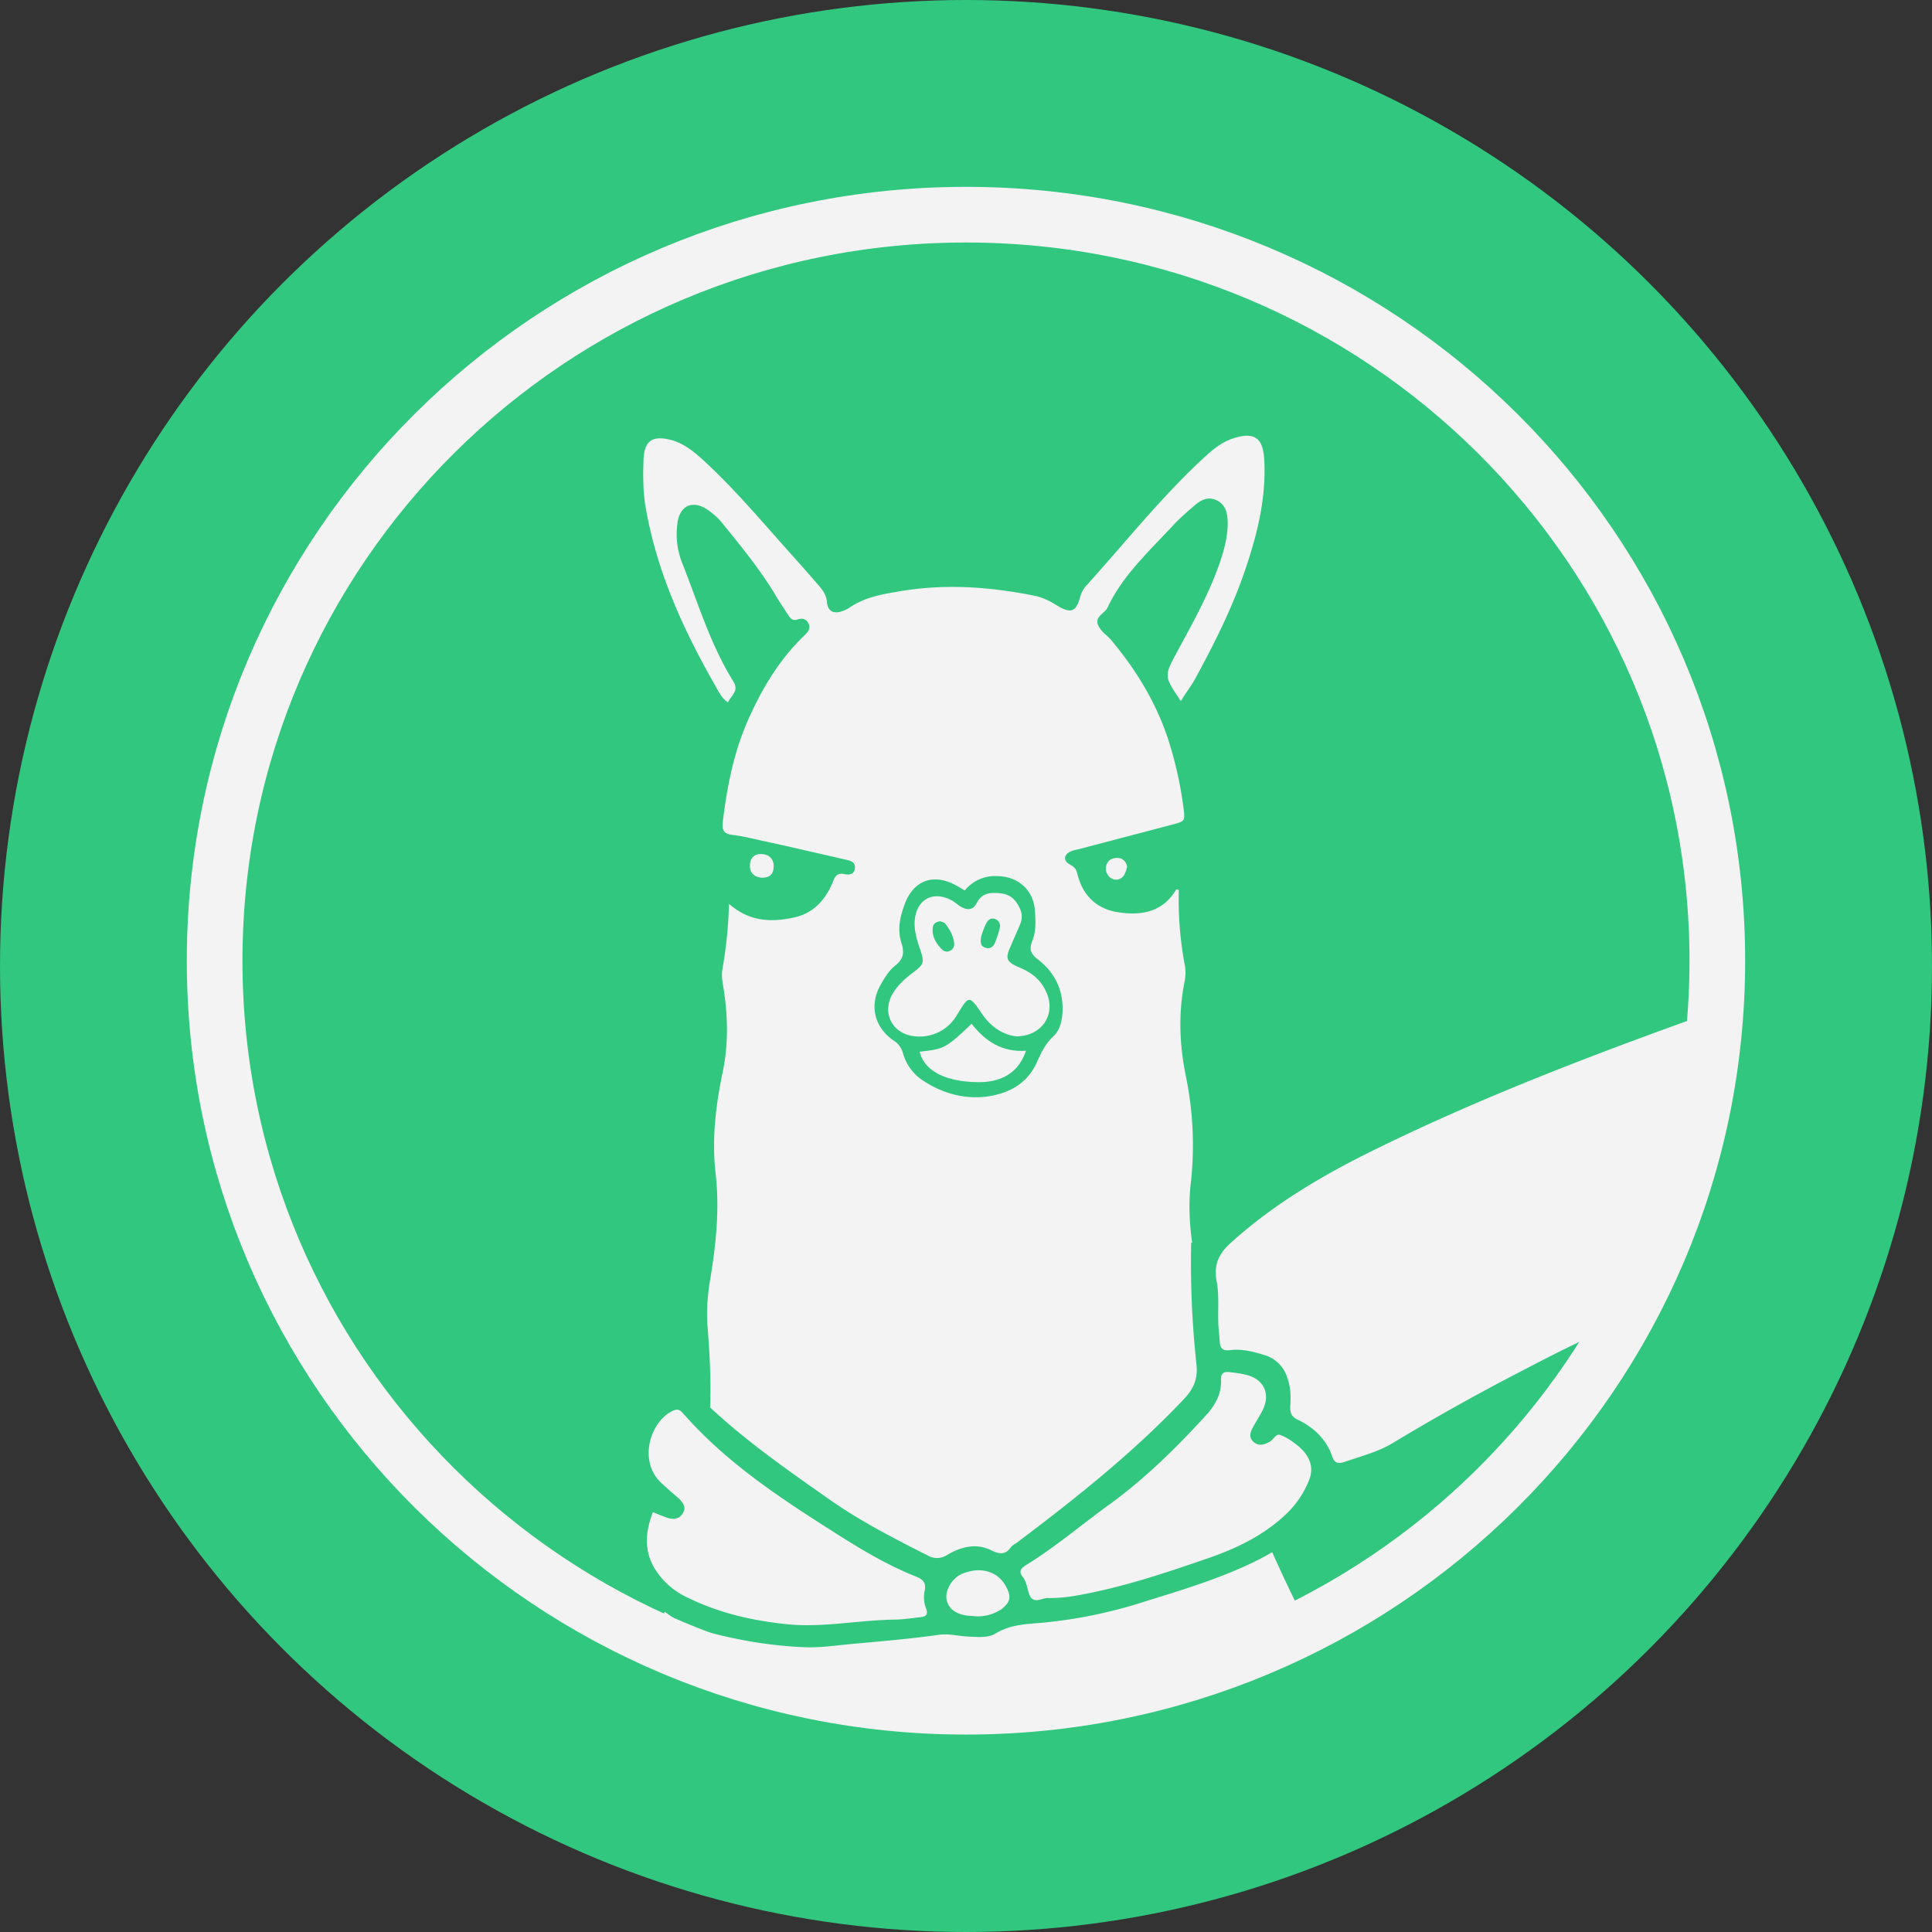 <svg xmlns="http://www.w3.org/2000/svg" fill="none" viewBox="0 0 42 42">
    <rect x="0" y="0" width="42" height="42" fill="#333333" stroke="none"/>
    <circle cx="21" cy="21" r="21" fill="#31C77F"/>
    <path stroke="#F3F3F3" stroke-width="1.21" d="M37.333 20.885c0 8.957-7.313 16.218-16.333 16.218S4.666 29.843 4.666 20.885C4.666 11.928 11.98 4.667 21 4.667c9.02 0 16.333 7.261 16.333 16.218Z"/>
    <path fill="#F3F3F3" fill-rule="evenodd" d="m17.5 37.102-3.439-1.138c.129-.307.285-.68.39-.924l.22.153c.218.119.532.238.696.282.696.186 1.4.304 2.118.334.248.011.5-.015.751-.042l.244-.025.332-.03c.527-.048 1.057-.097 1.576-.17.154-.024.3-.005.446.014.081.01.162.02.242.023l.064.003c.182.008.365.016.513-.077.286-.172.601-.197.91-.22l.115-.01a10.428 10.428 0 0 0 2.237-.468l.138-.043c.694-.215 1.387-.43 2.054-.736.19-.087.375-.181.549-.286.19.425.568 1.25.899 1.832l-1.722.95-4.667.81-4.666-.232Zm8.416-10.087c-.06-.43-.08-.867-.028-1.304a7.423 7.423 0 0 0-.105-2.3c-.142-.69-.172-1.38-.03-2.078a.958.958 0 0 0 .008-.327 7.713 7.713 0 0 1-.135-1.655c-.052-.03-.06-.014-.075.015-.284.46-.74.542-1.227.468-.486-.067-.793-.371-.905-.846-.03-.118-.082-.148-.17-.2h-.002c-.135-.082-.12-.208.022-.275a.553.553 0 0 1 .134-.042l.046-.01 1.024-.269 1.01-.265c.278-.075.278-.075.248-.342a8.297 8.297 0 0 0-.344-1.536c-.262-.787-.689-1.484-1.22-2.122-.034-.043-.076-.08-.117-.119a.67.67 0 0 1-.175-.208c-.058-.13.02-.201.098-.272.042-.037.083-.075.104-.121.271-.575.705-1.028 1.137-1.481.093-.098.186-.195.277-.293.15-.163.322-.312.487-.453.134-.111.284-.193.471-.104.195.097.232.268.24.46.007.312-.075.609-.172.899-.217.624-.526 1.194-.838 1.77l-.098.181-.005.01c-.13.242-.197.369-.192.492.004.135.093.266.278.54l.009.012c.05-.083.1-.156.148-.227.06-.089.116-.172.166-.263.404-.742.786-1.499 1.063-2.3.277-.802.486-1.618.434-2.479-.03-.453-.217-.586-.659-.445-.27.081-.471.26-.673.445-.644.597-1.218 1.257-1.791 1.917-.24.275-.479.55-.723.821a.583.583 0 0 0-.15.253c-.09.341-.202.386-.509.2l-.03-.017a1.514 1.514 0 0 0-.404-.183c-1.01-.208-2.02-.282-3.045-.097-.374.06-.726.134-1.04.35a.573.573 0 0 1-.135.066c-.187.074-.329.015-.344-.186-.015-.178-.112-.29-.217-.408-.165-.193-.337-.386-.509-.579a65.016 65.016 0 0 1-.465-.523c-.48-.542-.957-1.083-1.495-1.577-.21-.193-.427-.37-.71-.445-.39-.097-.57.007-.592.408-.015.364-.015.735.052 1.098.247 1.395.83 2.657 1.527 3.874v.002c.06.11.128.236.254.325.019-.042.046-.08.074-.116.07-.095.138-.187.046-.337-.378-.607-.624-1.271-.87-1.935-.085-.229-.17-.458-.26-.685a1.686 1.686 0 0 1-.09-.794c.038-.415.337-.549.674-.311.112.081.217.17.299.274l.063.078c.375.463.748.923 1.06 1.429.07.124.149.244.227.363l.087.134c.052.074.097.134.209.096.105-.037.195-.007.24.104.042.107-.031.18-.096.244l-.01.009c-.546.527-.927 1.172-1.226 1.855-.307.705-.45 1.447-.54 2.204-.014.163.023.245.203.267.167.018.34.057.509.095l.105.024c.434.093.872.194 1.308.294l.562.129c.105.022.202.06.187.185-.015.134-.127.149-.224.127-.174-.039-.215.066-.256.171l-.021.051c-.165.364-.412.631-.823.72-.502.111-.973.09-1.414-.297a9.4 9.4 0 0 1-.143 1.425c-.022.126 0 .267.023.4.097.61.112 1.218-.015 1.826-.15.72-.24 1.455-.157 2.19.09.779.015 1.536-.112 2.3-.06.356-.09.705-.06 1.061.045.58.077 1.163.054 1.746.759.71 1.608 1.308 2.46 1.907l.09.063c.688.49 1.428.868 2.177 1.247a.4.4 0 0 0 .434-.015c.291-.17.62-.26.95-.096.18.089.314.103.434-.075a.291.291 0 0 1 .074-.058.522.522 0 0 0 .046-.03c1.28-.965 2.529-1.953 3.636-3.125.224-.238.307-.453.27-.772a20.562 20.562 0 0 1-.113-2.627h.02Zm-4.944-7.657a.85.85 0 0 1 .71-.312c.45.007.779.297.816.742.015.215.03.445-.052.653-.075.186-.053.29.127.423.366.29.553.675.524 1.158-.015.193-.06.378-.195.504-.18.164-.277.379-.367.58-.21.452-.59.652-1.04.726-.501.075-.98-.052-1.406-.326a1.053 1.053 0 0 1-.457-.601.457.457 0 0 0-.202-.282c-.426-.29-.538-.772-.284-1.217.082-.149.18-.305.307-.409.194-.148.21-.296.142-.504-.09-.282-.03-.557.067-.824.195-.541.644-.697 1.145-.408.024.012.05.027.078.045l.087.052Z" clip-rule="evenodd"/>
    <path fill="#F3F3F3" d="M32.853 29.922c.771-.401 1.542-.81 2.357-1.136l.956-2.11 1.147-4.71c-2.514.898-5.013 1.84-7.415 3.02-1.122.55-2.185 1.173-3.12 2.012-.277.245-.397.482-.33.853.06.305.023.631.038.95.007.119.022.245.03.364.007.148.067.208.232.185.247-.03.486.03.726.104a.731.731 0 0 1 .508.49c.075.2.083.408.068.616-.008.14.015.23.15.297.359.17.635.43.763.809.044.14.134.156.254.119.36-.127.733-.216 1.063-.416a48.431 48.431 0 0 1 2.573-1.447ZM14.193 32.872c.12.052.202.082.277.111.134.052.277.06.366-.074.098-.14.008-.252-.097-.349-.12-.103-.24-.207-.359-.319-.486-.445-.277-1.254.18-1.536.112-.066.194-.096.284.015.022.03.052.052.075.082.943 1.053 2.125 1.818 3.307 2.567.539.342 1.092.668 1.691.906.15.06.217.133.187.297a.67.67 0 0 0 .03.4c.052.141-.023.178-.142.186-.195.022-.39.052-.591.052-.748.015-1.497.17-2.245.104-.763-.075-1.504-.238-2.2-.58a1.641 1.641 0 0 1-.628-.496c-.322-.416-.33-.861-.135-1.366Z"/>
    <path fill="#F3F3F3" d="M22.796 34.74c-.113-.014-.262.105-.367.008-.075-.074-.082-.222-.127-.334a.449.449 0 0 0-.067-.133c-.105-.127-.03-.193.074-.26.651-.4 1.227-.898 1.848-1.343.756-.557 1.422-1.21 2.05-1.9.203-.215.352-.475.337-.787-.007-.126.053-.178.18-.163.12.015.247.03.366.06.375.088.532.4.367.749-.067.14-.157.274-.232.415-.052.104-.075.208.03.297.098.082.202.067.307.015.007-.007.022-.007.03-.015.09-.044.142-.185.232-.156.134.045.262.134.374.223.27.215.367.468.27.735a2.073 2.073 0 0 1-.532.786c-.471.438-1.032.713-1.624.92-.987.342-1.975.676-3.015.847a3.527 3.527 0 0 1-.501.037ZM21.19 35.136c-.038-.007-.105-.007-.165-.014-.262-.037-.419-.163-.449-.364-.03-.2.135-.468.352-.55.404-.162.778-.044.95.298.113.215.082.326-.105.475a.937.937 0 0 1-.583.155ZM16.596 19.08c-.173.007-.292-.09-.292-.246-.008-.163.082-.267.224-.267.172-.007.285.09.292.252 0 .164-.067.253-.224.26ZM24.503 18.844c-.037.12-.06.245-.202.275-.134.03-.261-.096-.261-.238.007-.148.097-.222.231-.23.12-.007.21.067.232.193Z"/>
    <path fill="#F3F3F3" fill-rule="evenodd" d="M22.108 22.53c-.285-.023-.554-.193-.756-.483-.142-.208-.213-.312-.282-.31-.068.002-.134.11-.265.325a.937.937 0 0 1-.897.468c-.517-.038-.764-.527-.48-.965.106-.164.255-.297.412-.416.247-.185.262-.222.157-.527-.067-.2-.127-.393-.112-.608.038-.468.404-.66.808-.438.038.02.071.046.104.071.025.02.05.039.076.055.15.09.277.097.366-.082.113-.215.307-.222.51-.2.224.022.351.156.433.356a.395.395 0 0 1-.007.32c-.03.074-.062.147-.094.22a7.794 7.794 0 0 0-.093.217c-.142.305-.127.371.187.505.262.111.464.274.576.542.202.46-.082.935-.643.95Zm-1.665-2.504c.008.006.021.01.036.015.025.008.054.018.069.037.097.126.18.267.194.43.008.075-.03.142-.112.171-.067.023-.12-.007-.165-.052-.12-.126-.21-.274-.187-.46.008-.074.053-.126.165-.14Zm.909.265-.02.057c-.022.126-.022.223.083.252.12.045.187-.03.224-.126.038-.104.075-.208.097-.311a.155.155 0 0 0-.09-.178c-.104-.045-.172.014-.209.096-.038.071-.065.15-.085.21Z" clip-rule="evenodd"/>
    <path fill="#F3F3F3" d="M19.992 22.864c.538-.06.568-.074 1.13-.608.299.386.673.623 1.182.586-.15.445-.48.668-.98.683-.554.007-1.198-.134-1.332-.66Z"/>
</svg>
